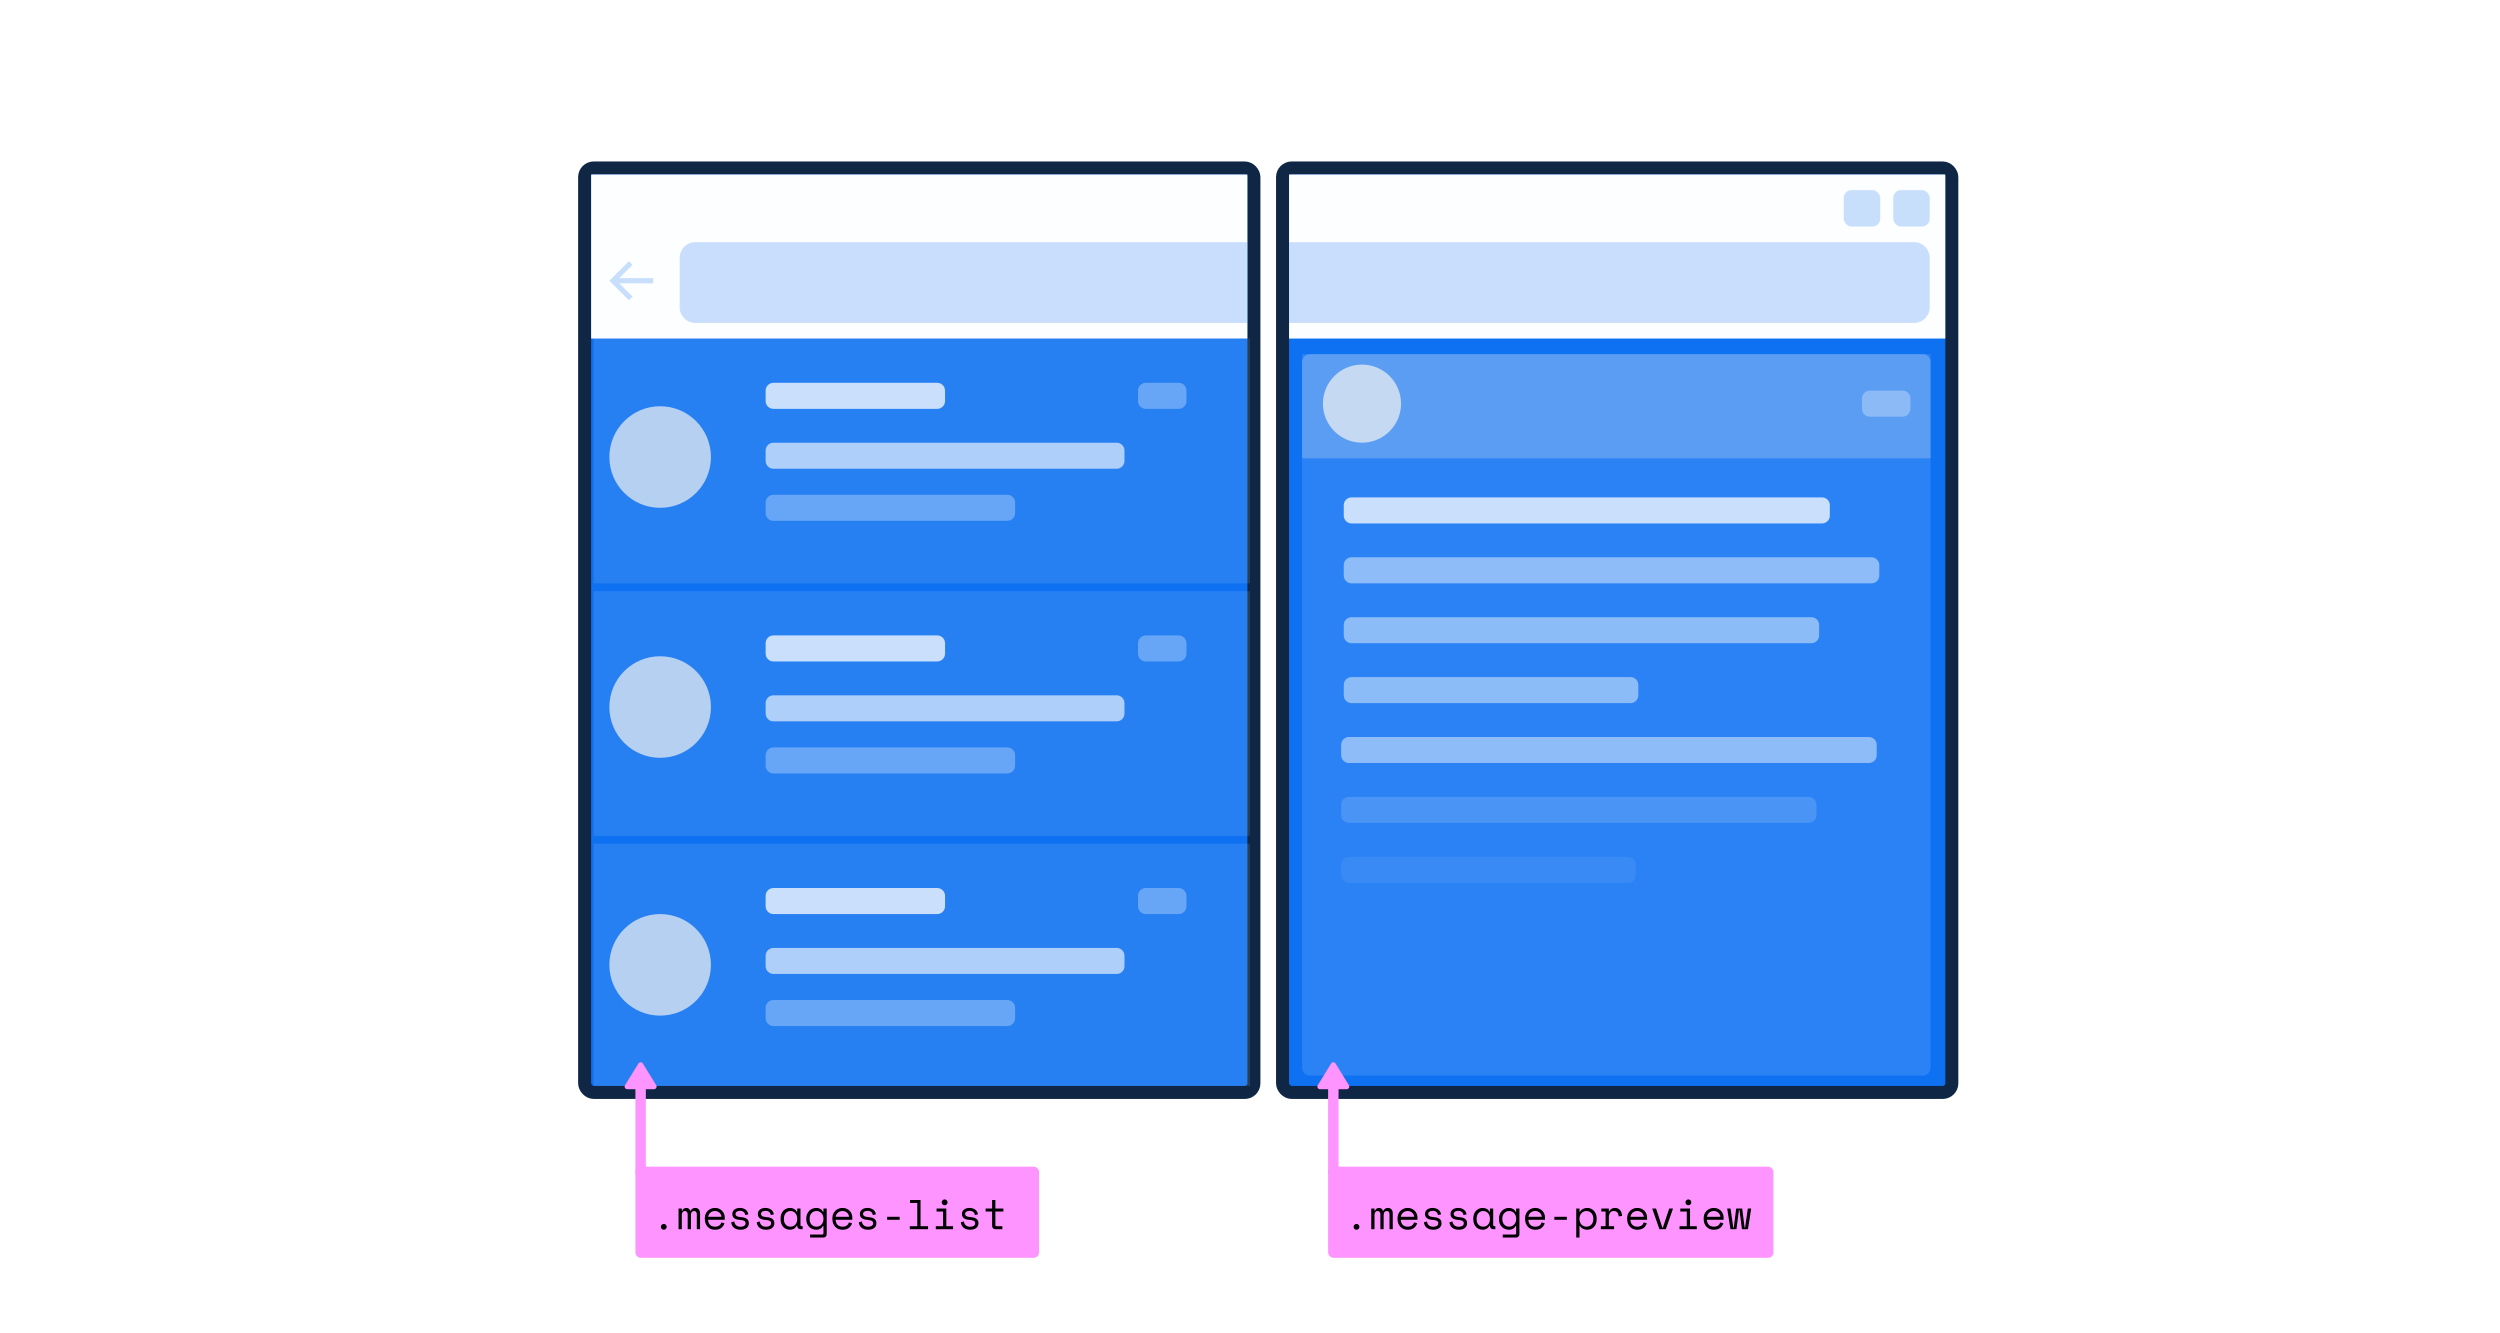 <svg xmlns="http://www.w3.org/2000/svg" width="960" height="512" fill="none" viewBox="0 0 960 512"><rect width="960" height="512" fill="#fff"/><rect width="257" height="355" x="224.5" y="64.5" fill="#0E71F2" stroke="#0F2645" stroke-width="5" rx="3.5"/><rect width="257" height="355" x="492.5" y="64.5" fill="#0E71F2" stroke="#0F2645" stroke-width="5" rx="3.5"/><rect width="252" height="63" x="227" y="67" fill="#fff" fill-opacity=".99"/><rect width="252" height="63" x="495" y="67" fill="#fff" fill-opacity=".99"/><rect width="14" height="14" x="708" y="73" fill="#C8DFFC" rx="3"/><rect width="14" height="14" x="727" y="73" fill="#C8DFFC" rx="3"/><path fill="#0E71F2" fill-opacity=".22" d="M261 99C261 95.686 263.686 93 267 93H479V124H267C263.686 124 261 121.314 261 118V99Z"/><path fill="#0E71F2" fill-opacity=".22" d="M495 93H735C738.314 93 741 95.686 741 99V118C741 121.314 738.314 124 735 124H495V93Z"/><path stroke="#C8DFFC" stroke-width="2" d="M242.2 114.6L235.4 107.8L242.2 101"/><path stroke="#C8DFFC" stroke-width="2" d="M250.8 107.8H235.4"/><g clip-path="url(#clip0)"><rect width="252" height="94" x="228" y="130" fill="#F6F6F6" fill-opacity=".11"/><path fill="#fff" fill-opacity=".75" fill-rule="evenodd" d="M297 147C295.343 147 294 148.343 294 150V154C294 155.657 295.343 157 297 157H359.9C361.557 157 362.9 155.657 362.9 154V150C362.9 148.343 361.557 147 359.9 147H297Z" clip-rule="evenodd"/><path fill="#fff" fill-opacity=".62" fill-rule="evenodd" d="M297 170C295.343 170 294 171.343 294 173V177C294 178.657 295.343 180 297 180H428.8C430.457 180 431.8 178.657 431.8 177V173C431.8 171.343 430.457 170 428.8 170H297Z" clip-rule="evenodd"/><path fill="#fff" fill-opacity=".3" fill-rule="evenodd" d="M297 190C295.343 190 294 191.343 294 193V197C294 198.657 295.343 200 297 200H386.8C388.457 200 389.8 198.657 389.8 197V193C389.8 191.343 388.457 190 386.8 190H297Z" clip-rule="evenodd"/><path fill="#fff" fill-opacity=".3" fill-rule="evenodd" d="M440 147C438.343 147 437 148.343 437 150V154C437 155.657 438.343 157 440 157H452.6C454.257 157 455.6 155.657 455.6 154V150C455.6 148.343 454.257 147 452.6 147H440Z" clip-rule="evenodd"/><rect width="252" height="94" x="228" y="227" fill="#F6F6F6" fill-opacity=".11"/><path fill="#fff" fill-opacity=".75" fill-rule="evenodd" d="M297 244C295.343 244 294 245.343 294 247V251C294 252.657 295.343 254 297 254H359.9C361.557 254 362.9 252.657 362.9 251V247C362.9 245.343 361.557 244 359.9 244H297Z" clip-rule="evenodd"/><path fill="#fff" fill-opacity=".62" fill-rule="evenodd" d="M297 267C295.343 267 294 268.343 294 270V274C294 275.657 295.343 277 297 277H428.8C430.457 277 431.8 275.657 431.8 274V270C431.8 268.343 430.457 267 428.8 267H297Z" clip-rule="evenodd"/><path fill="#fff" fill-opacity=".3" fill-rule="evenodd" d="M297 287C295.343 287 294 288.343 294 290V294C294 295.657 295.343 297 297 297H386.8C388.457 297 389.8 295.657 389.8 294V290C389.8 288.343 388.457 287 386.8 287H297Z" clip-rule="evenodd"/><path fill="#fff" fill-opacity=".3" fill-rule="evenodd" d="M440 244C438.343 244 437 245.343 437 247V251C437 252.657 438.343 254 440 254H452.6C454.257 254 455.6 252.657 455.6 251V247C455.6 245.343 454.257 244 452.6 244H440Z" clip-rule="evenodd"/><circle cx="253.5" cy="271.5" r="19.5" fill="#F1F1F1" fill-opacity=".71"/><rect width="252" height="94" x="228" y="324" fill="#F6F6F6" fill-opacity=".11"/><path fill="#fff" fill-opacity=".75" fill-rule="evenodd" d="M297 341C295.343 341 294 342.343 294 344V348C294 349.657 295.343 351 297 351H359.9C361.557 351 362.9 349.657 362.9 348V344C362.9 342.343 361.557 341 359.9 341H297Z" clip-rule="evenodd"/><path fill="#fff" fill-opacity=".62" fill-rule="evenodd" d="M297 364C295.343 364 294 365.343 294 367V371C294 372.657 295.343 374 297 374H428.8C430.457 374 431.8 372.657 431.8 371V367C431.8 365.343 430.457 364 428.8 364H297Z" clip-rule="evenodd"/><path fill="#fff" fill-opacity=".3" fill-rule="evenodd" d="M297 384C295.343 384 294 385.343 294 387V391C294 392.657 295.343 394 297 394H386.8C388.457 394 389.8 392.657 389.8 391V387C389.8 385.343 388.457 384 386.8 384H297Z" clip-rule="evenodd"/><path fill="#fff" fill-opacity=".3" fill-rule="evenodd" d="M440 341C438.343 341 437 342.343 437 344V348C437 349.657 438.343 351 440 351H452.6C454.257 351 455.6 349.657 455.6 348V344C455.6 342.343 454.257 341 452.6 341H440Z" clip-rule="evenodd"/><circle cx="253.5" cy="370.5" r="19.5" fill="#F1F1F1" fill-opacity=".71"/><circle cx="253.5" cy="175.5" r="19.5" fill="#F1F1F1" fill-opacity=".71"/></g><path fill="#fff" fill-opacity=".12" fill-rule="evenodd" d="M500 136V410C500 411.657 501.343 413 503 413H738.339C739.996 413 741.339 411.657 741.339 410V136H500Z" clip-rule="evenodd"/><path fill="#ADCFFA" fill-rule="evenodd" d="M518 283C516.343 283 515 284.343 515 286V290C515 291.657 516.343 293 518 293H717.66C719.317 293 720.66 291.657 720.66 290V286C720.66 284.343 719.317 283 717.66 283H518Z" clip-rule="evenodd" opacity=".75"/><path fill="#68A6F6" fill-rule="evenodd" d="M518 306C516.343 306 515 307.343 515 309V313C515 314.657 516.343 316 518 316H694.548C696.205 316 697.548 314.657 697.548 313V309C697.548 307.343 696.205 306 694.548 306H518Z" clip-rule="evenodd" opacity=".5"/><path fill="#68A6F6" fill-rule="evenodd" d="M518 329C516.343 329 515 330.343 515 332V336C515 337.657 516.343 339 518 339H625.113C626.77 339 628.113 337.657 628.113 336V332C628.113 330.343 626.77 329 625.113 329H518Z" clip-rule="evenodd" opacity=".25"/><path fill="#F1F2F2" fill-rule="evenodd" d="M503 136C501.343 136 500 137.343 500 139V176H741.339V139C741.339 137.343 739.996 136 738.339 136H503Z" clip-rule="evenodd" opacity=".25"/><path fill="#fff" fill-opacity=".3" fill-rule="evenodd" d="M718 150C716.343 150 715 151.343 715 153V157C715 158.657 716.343 160 718 160H730.6C732.257 160 733.6 158.657 733.6 157V153C733.6 151.343 732.257 150 730.6 150H718Z" clip-rule="evenodd"/><circle cx="523" cy="155" r="15" fill="#F1F1F1" fill-opacity=".71"/><path fill="#C9DFFC" fill-rule="evenodd" d="M519 191C517.343 191 516 192.343 516 194V198C516 199.657 517.343 201 519 201H699.66C701.317 201 702.66 199.657 702.66 198V194C702.66 192.343 701.317 191 699.66 191H519Z" clip-rule="evenodd"/><path fill="#ADCFFA" fill-rule="evenodd" d="M519 214C517.343 214 516 215.343 516 217V221C516 222.657 517.343 224 519 224H718.66C720.317 224 721.66 222.657 721.66 221V217C721.66 215.343 720.317 214 718.66 214H519Z" clip-rule="evenodd" opacity=".75"/><path fill="#8CBCF8" fill-rule="evenodd" d="M519 237C517.343 237 516 238.343 516 240V244C516 245.657 517.343 247 519 247H695.548C697.205 247 698.548 245.657 698.548 244V240C698.548 238.343 697.205 237 695.548 237H519Z" clip-rule="evenodd"/><path fill="#8CBCF8" fill-rule="evenodd" d="M519 260C517.343 260 516 261.343 516 263V267C516 268.657 517.343 270 519 270H626.113C627.77 270 629.113 268.657 629.113 267V263C629.113 261.343 627.77 260 626.113 260H519Z" clip-rule="evenodd"/><line x1="246" x2="246" y1="451" y2="418" stroke="#FD94FF" stroke-width="4"/><path fill="#FD94FF" d="M245.149 408.383C245.539 407.748 246.461 407.748 246.851 408.383L251.989 416.726C252.4 417.392 251.92 418.25 251.138 418.25H240.862C240.08 418.25 239.6 417.392 240.011 416.726L245.149 408.383Z"/><rect width="155" height="35" x="244" y="448" fill="#FD94FF" rx="2"/><path fill="#000" d="M253.776 471.104C253.776 470.795 253.883 470.533 254.096 470.32C254.32 470.096 254.587 469.984 254.896 469.984C255.205 469.984 255.467 470.096 255.68 470.32C255.904 470.533 256.016 470.795 256.016 471.104C256.016 471.413 255.904 471.68 255.68 471.904C255.467 472.117 255.205 472.224 254.896 472.224C254.587 472.224 254.32 472.117 254.096 471.904C253.883 471.68 253.776 471.413 253.776 471.104ZM268.821 472H267.573V466.304C267.573 465.931 267.488 465.627 267.317 465.392C267.146 465.147 266.874 465.024 266.501 465.024C266.149 465.024 265.861 465.157 265.637 465.424C265.424 465.68 265.317 466.08 265.317 466.624V472H264.069V466.24C264.069 465.888 263.973 465.6 263.781 465.376C263.589 465.141 263.333 465.024 263.013 465.024C262.629 465.024 262.33 465.163 262.117 465.44C261.914 465.717 261.813 466.08 261.813 466.528V472H260.565V464.064H261.813V464.928H262.005C262.144 464.555 262.346 464.283 262.613 464.112C262.88 463.931 263.194 463.84 263.557 463.84C263.941 463.84 264.256 463.941 264.501 464.144C264.757 464.347 264.933 464.608 265.029 464.928H265.221C265.584 464.203 266.16 463.84 266.949 463.84C267.546 463.84 268.005 464.032 268.325 464.416C268.656 464.789 268.821 465.28 268.821 465.888V472ZM271.898 468.416C271.93 469.205 272.175 469.84 272.634 470.32C273.092 470.8 273.732 471.04 274.554 471.04C274.927 471.04 275.252 470.997 275.53 470.912C275.807 470.827 276.042 470.709 276.234 470.56C276.436 470.411 276.596 470.24 276.714 470.048C276.842 469.845 276.943 469.632 277.018 469.408L278.202 469.728C277.978 470.464 277.562 471.067 276.954 471.536C276.356 471.995 275.546 472.224 274.522 472.224C273.956 472.224 273.434 472.128 272.954 471.936C272.484 471.733 272.079 471.451 271.738 471.088C271.396 470.725 271.13 470.293 270.938 469.792C270.746 469.291 270.65 468.736 270.65 468.128V467.744C270.65 467.189 270.746 466.672 270.938 466.192C271.14 465.712 271.418 465.301 271.77 464.96C272.122 464.608 272.532 464.336 273.002 464.144C273.482 463.941 273.999 463.84 274.554 463.84C275.204 463.84 275.764 463.963 276.234 464.208C276.714 464.443 277.103 464.736 277.402 465.088C277.711 465.44 277.935 465.824 278.074 466.24C278.223 466.656 278.298 467.04 278.298 467.392V468.416H271.898ZM274.554 465.024C274.202 465.024 273.871 465.083 273.562 465.2C273.263 465.307 272.996 465.461 272.762 465.664C272.538 465.867 272.351 466.107 272.202 466.384C272.063 466.651 271.972 466.944 271.93 467.264H277.05C277.028 466.923 276.943 466.613 276.794 466.336C276.655 466.059 276.468 465.824 276.234 465.632C276.01 465.44 275.748 465.291 275.45 465.184C275.162 465.077 274.863 465.024 274.554 465.024ZM282.431 466.112C282.431 466.496 282.591 466.789 282.911 466.992C283.241 467.195 283.839 467.328 284.703 467.392C285.631 467.467 286.335 467.691 286.815 468.064C287.305 468.427 287.551 468.96 287.551 469.664V469.76C287.551 470.144 287.471 470.491 287.311 470.8C287.161 471.099 286.948 471.355 286.671 471.568C286.404 471.781 286.073 471.941 285.679 472.048C285.295 472.165 284.873 472.224 284.415 472.224C283.796 472.224 283.263 472.144 282.815 471.984C282.377 471.813 282.009 471.595 281.711 471.328C281.423 471.051 281.204 470.741 281.055 470.4C280.905 470.048 280.82 469.696 280.799 469.344L281.983 469.056C282.036 469.664 282.271 470.155 282.687 470.528C283.103 470.891 283.657 471.072 284.351 471.072C284.937 471.072 285.407 470.96 285.759 470.736C286.121 470.501 286.303 470.176 286.303 469.76C286.303 469.312 286.127 468.992 285.775 468.8C285.423 468.608 284.852 468.485 284.063 468.432C283.145 468.368 282.441 468.155 281.951 467.792C281.46 467.429 281.215 466.901 281.215 466.208V466.112C281.215 465.739 281.295 465.413 281.455 465.136C281.615 464.848 281.828 464.608 282.095 464.416C282.372 464.224 282.681 464.08 283.023 463.984C283.364 463.888 283.721 463.84 284.095 463.84C284.617 463.84 285.076 463.915 285.471 464.064C285.865 464.203 286.196 464.389 286.463 464.624C286.729 464.848 286.932 465.109 287.071 465.408C287.22 465.707 287.316 466.005 287.359 466.304L286.175 466.592C286.121 466.08 285.913 465.68 285.551 465.392C285.199 465.104 284.735 464.96 284.159 464.96C283.935 464.96 283.716 464.987 283.503 465.04C283.3 465.083 283.119 465.152 282.959 465.248C282.799 465.344 282.671 465.467 282.575 465.616C282.479 465.755 282.431 465.92 282.431 466.112ZM292.228 466.112C292.228 466.496 292.388 466.789 292.708 466.992C293.038 467.195 293.636 467.328 294.5 467.392C295.428 467.467 296.132 467.691 296.612 468.064C297.102 468.427 297.348 468.96 297.348 469.664V469.76C297.348 470.144 297.268 470.491 297.108 470.8C296.958 471.099 296.745 471.355 296.468 471.568C296.201 471.781 295.87 471.941 295.476 472.048C295.092 472.165 294.67 472.224 294.212 472.224C293.593 472.224 293.06 472.144 292.612 471.984C292.174 471.813 291.806 471.595 291.508 471.328C291.22 471.051 291.001 470.741 290.852 470.4C290.702 470.048 290.617 469.696 290.596 469.344L291.78 469.056C291.833 469.664 292.068 470.155 292.484 470.528C292.9 470.891 293.454 471.072 294.148 471.072C294.734 471.072 295.204 470.96 295.556 470.736C295.918 470.501 296.1 470.176 296.1 469.76C296.1 469.312 295.924 468.992 295.572 468.8C295.22 468.608 294.649 468.485 293.86 468.432C292.942 468.368 292.238 468.155 291.748 467.792C291.257 467.429 291.012 466.901 291.012 466.208V466.112C291.012 465.739 291.092 465.413 291.252 465.136C291.412 464.848 291.625 464.608 291.892 464.416C292.169 464.224 292.478 464.08 292.82 463.984C293.161 463.888 293.518 463.84 293.891 463.84C294.414 463.84 294.873 463.915 295.268 464.064C295.662 464.203 295.993 464.389 296.26 464.624C296.526 464.848 296.729 465.109 296.868 465.408C297.017 465.707 297.113 466.005 297.156 466.304L295.972 466.592C295.918 466.08 295.71 465.68 295.348 465.392C294.996 465.104 294.532 464.96 293.956 464.96C293.732 464.96 293.513 464.987 293.299 465.04C293.097 465.083 292.916 465.152 292.756 465.248C292.596 465.344 292.468 465.467 292.372 465.616C292.276 465.755 292.228 465.92 292.228 466.112ZM306.136 470.656H305.944C305.688 471.189 305.331 471.584 304.872 471.84C304.424 472.096 303.95 472.224 303.448 472.224C302.926 472.224 302.44 472.139 301.992 471.968C301.544 471.787 301.15 471.525 300.808 471.184C300.478 470.832 300.216 470.405 300.024 469.904C299.832 469.403 299.736 468.821 299.736 468.16V467.904C299.736 467.253 299.832 466.677 300.024 466.176C300.216 465.675 300.478 465.253 300.808 464.912C301.15 464.56 301.544 464.293 301.992 464.112C302.44 463.931 302.915 463.84 303.416 463.84C303.96 463.84 304.451 463.963 304.888 464.208C305.336 464.443 305.688 464.811 305.944 465.312H306.136V464.064H307.384V470.368C307.384 470.688 307.528 470.848 307.816 470.848H308.216V472H307.368C307.006 472 306.707 471.883 306.472 471.648C306.248 471.413 306.136 471.115 306.136 470.752V470.656ZM303.576 471.04C303.95 471.04 304.291 470.971 304.6 470.832C304.92 470.693 305.192 470.496 305.416 470.24C305.64 469.984 305.816 469.68 305.944 469.328C306.072 468.965 306.136 468.565 306.136 468.128V467.936C306.136 467.509 306.072 467.12 305.944 466.768C305.816 466.405 305.635 466.096 305.4 465.84C305.176 465.584 304.904 465.387 304.584 465.248C304.275 465.099 303.939 465.024 303.576 465.024C303.203 465.024 302.862 465.093 302.552 465.232C302.243 465.371 301.971 465.568 301.736 465.824C301.512 466.069 301.336 466.373 301.208 466.736C301.08 467.088 301.016 467.477 301.016 467.904V468.16C301.016 469.067 301.251 469.776 301.72 470.288C302.2 470.789 302.819 471.04 303.576 471.04ZM316.205 470.784H316.013C315.757 471.264 315.405 471.627 314.957 471.872C314.52 472.107 314.04 472.224 313.517 472.224C312.984 472.224 312.483 472.133 312.013 471.952C311.544 471.771 311.128 471.509 310.765 471.168C310.413 470.827 310.131 470.405 309.917 469.904C309.715 469.392 309.613 468.811 309.613 468.16V467.904C309.613 467.264 309.72 466.693 309.933 466.192C310.147 465.68 310.429 465.253 310.781 464.912C311.133 464.56 311.544 464.293 312.013 464.112C312.483 463.931 312.973 463.84 313.485 463.84C314.061 463.84 314.563 463.968 314.989 464.224C315.427 464.469 315.768 464.832 316.013 465.312H316.205V464.064H317.453V473.952C317.453 474.315 317.336 474.613 317.101 474.848C316.877 475.083 316.584 475.2 316.221 475.2H311.053V474.048H315.773C316.061 474.048 316.205 473.888 316.205 473.568V470.784ZM313.549 471.04C313.923 471.04 314.269 470.971 314.589 470.832C314.909 470.693 315.187 470.496 315.421 470.24C315.667 469.984 315.859 469.68 315.997 469.328C316.136 468.965 316.205 468.565 316.205 468.128V467.936C316.205 467.509 316.136 467.12 315.997 466.768C315.859 466.405 315.667 466.096 315.421 465.84C315.187 465.584 314.904 465.387 314.573 465.248C314.253 465.099 313.912 465.024 313.549 465.024C313.176 465.024 312.824 465.093 312.493 465.232C312.173 465.371 311.891 465.568 311.645 465.824C311.411 466.08 311.224 466.384 311.085 466.736C310.957 467.088 310.893 467.477 310.893 467.904V468.16C310.893 468.608 310.957 469.008 311.085 469.36C311.224 469.712 311.411 470.016 311.645 470.272C311.891 470.517 312.173 470.709 312.493 470.848C312.813 470.976 313.165 471.04 313.549 471.04ZM320.882 468.416C320.914 469.205 321.159 469.84 321.618 470.32C322.077 470.8 322.717 471.04 323.538 471.04C323.911 471.04 324.237 470.997 324.514 470.912C324.791 470.827 325.026 470.709 325.218 470.56C325.421 470.411 325.581 470.24 325.698 470.048C325.826 469.845 325.927 469.632 326.002 469.408L327.186 469.728C326.962 470.464 326.546 471.067 325.938 471.536C325.341 471.995 324.53 472.224 323.506 472.224C322.941 472.224 322.418 472.128 321.938 471.936C321.469 471.733 321.063 471.451 320.722 471.088C320.381 470.725 320.114 470.293 319.922 469.792C319.73 469.291 319.634 468.736 319.634 468.128V467.744C319.634 467.189 319.73 466.672 319.922 466.192C320.125 465.712 320.402 465.301 320.754 464.96C321.106 464.608 321.517 464.336 321.986 464.144C322.466 463.941 322.983 463.84 323.538 463.84C324.189 463.84 324.749 463.963 325.218 464.208C325.698 464.443 326.087 464.736 326.386 465.088C326.695 465.44 326.919 465.824 327.058 466.24C327.207 466.656 327.282 467.04 327.282 467.392V468.416H320.882ZM323.538 465.024C323.186 465.024 322.855 465.083 322.546 465.2C322.247 465.307 321.981 465.461 321.746 465.664C321.522 465.867 321.335 466.107 321.186 466.384C321.047 466.651 320.957 466.944 320.914 467.264H326.034C326.013 466.923 325.927 466.613 325.778 466.336C325.639 466.059 325.453 465.824 325.218 465.632C324.994 465.44 324.733 465.291 324.434 465.184C324.146 465.077 323.847 465.024 323.538 465.024ZM331.415 466.112C331.415 466.496 331.575 466.789 331.895 466.992C332.226 467.195 332.823 467.328 333.687 467.392C334.615 467.467 335.319 467.691 335.799 468.064C336.29 468.427 336.535 468.96 336.535 469.664V469.76C336.535 470.144 336.455 470.491 336.295 470.8C336.146 471.099 335.932 471.355 335.655 471.568C335.388 471.781 335.058 471.941 334.663 472.048C334.279 472.165 333.858 472.224 333.399 472.224C332.78 472.224 332.247 472.144 331.799 471.984C331.362 471.813 330.994 471.595 330.695 471.328C330.407 471.051 330.188 470.741 330.039 470.4C329.89 470.048 329.804 469.696 329.783 469.344L330.967 469.056C331.02 469.664 331.255 470.155 331.671 470.528C332.087 470.891 332.642 471.072 333.335 471.072C333.922 471.072 334.391 470.96 334.743 470.736C335.106 470.501 335.287 470.176 335.287 469.76C335.287 469.312 335.111 468.992 334.759 468.8C334.407 468.608 333.836 468.485 333.047 468.432C332.13 468.368 331.426 468.155 330.935 467.792C330.444 467.429 330.199 466.901 330.199 466.208V466.112C330.199 465.739 330.279 465.413 330.439 465.136C330.599 464.848 330.812 464.608 331.079 464.416C331.356 464.224 331.666 464.08 332.007 463.984C332.348 463.888 332.706 463.84 333.079 463.84C333.602 463.84 334.06 463.915 334.455 464.064C334.85 464.203 335.18 464.389 335.447 464.624C335.714 464.848 335.916 465.109 336.055 465.408C336.204 465.707 336.3 466.005 336.343 466.304L335.159 466.592C335.106 466.08 334.898 465.68 334.535 465.392C334.183 465.104 333.719 464.96 333.143 464.96C332.919 464.96 332.7 464.987 332.487 465.04C332.284 465.083 332.103 465.152 331.943 465.248C331.783 465.344 331.655 465.467 331.559 465.616C331.463 465.755 331.415 465.92 331.415 466.112ZM340.668 467.264H345.468V468.416H340.668V467.264ZM349.361 470.848H352.241V461.952H349.457V460.8H353.489V470.848H356.369V472H349.361V470.848ZM361.622 461.696C361.622 461.387 361.728 461.125 361.942 460.912C362.166 460.688 362.432 460.576 362.742 460.576C363.051 460.576 363.312 460.688 363.526 460.912C363.75 461.125 363.862 461.387 363.862 461.696C363.862 462.005 363.75 462.272 363.526 462.496C363.312 462.709 363.051 462.816 362.742 462.816C362.432 462.816 362.166 462.709 361.942 462.496C361.728 462.272 361.622 462.005 361.622 461.696ZM359.35 470.848H362.134V465.216H359.638V464.064H363.382V470.848H365.974V472H359.35V470.848ZM370.603 466.112C370.603 466.496 370.763 466.789 371.083 466.992C371.413 467.195 372.011 467.328 372.875 467.392C373.803 467.467 374.507 467.691 374.987 468.064C375.477 468.427 375.723 468.96 375.723 469.664V469.76C375.723 470.144 375.643 470.491 375.483 470.8C375.333 471.099 375.12 471.355 374.843 471.568C374.576 471.781 374.245 471.941 373.851 472.048C373.467 472.165 373.045 472.224 372.587 472.224C371.968 472.224 371.435 472.144 370.987 471.984C370.549 471.813 370.181 471.595 369.883 471.328C369.595 471.051 369.376 470.741 369.227 470.4C369.077 470.048 368.992 469.696 368.971 469.344L370.155 469.056C370.208 469.664 370.443 470.155 370.859 470.528C371.275 470.891 371.829 471.072 372.523 471.072C373.109 471.072 373.579 470.96 373.931 470.736C374.293 470.501 374.475 470.176 374.475 469.76C374.475 469.312 374.299 468.992 373.947 468.8C373.595 468.608 373.024 468.485 372.235 468.432C371.317 468.368 370.613 468.155 370.123 467.792C369.632 467.429 369.387 466.901 369.387 466.208V466.112C369.387 465.739 369.467 465.413 369.627 465.136C369.787 464.848 370 464.608 370.267 464.416C370.544 464.224 370.853 464.08 371.195 463.984C371.536 463.888 371.893 463.84 372.266 463.84C372.789 463.84 373.248 463.915 373.643 464.064C374.037 464.203 374.368 464.389 374.635 464.624C374.901 464.848 375.104 465.109 375.243 465.408C375.392 465.707 375.488 466.005 375.531 466.304L374.347 466.592C374.293 466.08 374.085 465.68 373.723 465.392C373.371 465.104 372.907 464.96 372.331 464.96C372.107 464.96 371.888 464.987 371.674 465.04C371.472 465.083 371.291 465.152 371.131 465.248C370.971 465.344 370.843 465.467 370.747 465.616C370.651 465.755 370.603 465.92 370.603 466.112ZM378.479 464.064H380.975V460.8H382.223V464.064H385.295V465.216H382.223V470.368C382.223 470.688 382.367 470.848 382.655 470.848H384.911V472H382.207C381.845 472 381.546 471.883 381.311 471.648C381.087 471.413 380.975 471.115 380.975 470.752V465.216H378.479V464.064Z"/><line x1="512" x2="512" y1="451" y2="418" stroke="#FD94FF" stroke-width="4"/><path fill="#FD94FF" d="M511.149 408.383C511.539 407.748 512.461 407.748 512.851 408.383L517.989 416.726C518.4 417.392 517.92 418.25 517.138 418.25H506.862C506.08 418.25 505.6 417.392 506.011 416.726L511.149 408.383Z"/><rect width="171" height="35" x="510" y="448" fill="#FD94FF" rx="2"/><path fill="#000" d="M519.776 471.104C519.776 470.795 519.883 470.533 520.096 470.32C520.32 470.096 520.587 469.984 520.896 469.984C521.205 469.984 521.467 470.096 521.68 470.32C521.904 470.533 522.016 470.795 522.016 471.104C522.016 471.413 521.904 471.68 521.68 471.904C521.467 472.117 521.205 472.224 520.896 472.224C520.587 472.224 520.32 472.117 520.096 471.904C519.883 471.68 519.776 471.413 519.776 471.104ZM534.821 472H533.573V466.304C533.573 465.931 533.488 465.627 533.317 465.392C533.146 465.147 532.874 465.024 532.501 465.024C532.149 465.024 531.861 465.157 531.637 465.424C531.424 465.68 531.317 466.08 531.317 466.624V472H530.069V466.24C530.069 465.888 529.973 465.6 529.781 465.376C529.589 465.141 529.333 465.024 529.013 465.024C528.629 465.024 528.33 465.163 528.117 465.44C527.914 465.717 527.813 466.08 527.813 466.528V472H526.565V464.064H527.813V464.928H528.005C528.144 464.555 528.346 464.283 528.613 464.112C528.88 463.931 529.194 463.84 529.557 463.84C529.941 463.84 530.256 463.941 530.501 464.144C530.757 464.347 530.933 464.608 531.029 464.928H531.221C531.584 464.203 532.16 463.84 532.949 463.84C533.546 463.84 534.005 464.032 534.325 464.416C534.656 464.789 534.821 465.28 534.821 465.888V472ZM537.898 468.416C537.93 469.205 538.175 469.84 538.634 470.32C539.092 470.8 539.732 471.04 540.554 471.04C540.927 471.04 541.252 470.997 541.53 470.912C541.807 470.827 542.042 470.709 542.234 470.56C542.436 470.411 542.596 470.24 542.714 470.048C542.842 469.845 542.943 469.632 543.018 469.408L544.202 469.728C543.978 470.464 543.562 471.067 542.954 471.536C542.356 471.995 541.546 472.224 540.522 472.224C539.956 472.224 539.434 472.128 538.954 471.936C538.484 471.733 538.079 471.451 537.738 471.088C537.396 470.725 537.13 470.293 536.938 469.792C536.746 469.291 536.65 468.736 536.65 468.128V467.744C536.65 467.189 536.746 466.672 536.938 466.192C537.14 465.712 537.418 465.301 537.77 464.96C538.122 464.608 538.532 464.336 539.002 464.144C539.482 463.941 539.999 463.84 540.554 463.84C541.204 463.84 541.764 463.963 542.234 464.208C542.714 464.443 543.103 464.736 543.402 465.088C543.711 465.44 543.935 465.824 544.074 466.24C544.223 466.656 544.298 467.04 544.298 467.392V468.416H537.898ZM540.554 465.024C540.202 465.024 539.871 465.083 539.562 465.2C539.263 465.307 538.996 465.461 538.762 465.664C538.538 465.867 538.351 466.107 538.202 466.384C538.063 466.651 537.972 466.944 537.93 467.264H543.05C543.028 466.923 542.943 466.613 542.794 466.336C542.655 466.059 542.468 465.824 542.234 465.632C542.01 465.44 541.748 465.291 541.45 465.184C541.162 465.077 540.863 465.024 540.554 465.024ZM548.431 466.112C548.431 466.496 548.591 466.789 548.911 466.992C549.241 467.195 549.839 467.328 550.703 467.392C551.631 467.467 552.335 467.691 552.815 468.064C553.305 468.427 553.551 468.96 553.551 469.664V469.76C553.551 470.144 553.471 470.491 553.311 470.8C553.161 471.099 552.948 471.355 552.671 471.568C552.404 471.781 552.073 471.941 551.679 472.048C551.295 472.165 550.873 472.224 550.415 472.224C549.796 472.224 549.263 472.144 548.815 471.984C548.377 471.813 548.009 471.595 547.711 471.328C547.423 471.051 547.204 470.741 547.055 470.4C546.905 470.048 546.82 469.696 546.799 469.344L547.983 469.056C548.036 469.664 548.271 470.155 548.687 470.528C549.103 470.891 549.657 471.072 550.351 471.072C550.937 471.072 551.407 470.96 551.759 470.736C552.121 470.501 552.303 470.176 552.303 469.76C552.303 469.312 552.127 468.992 551.775 468.8C551.423 468.608 550.852 468.485 550.063 468.432C549.145 468.368 548.441 468.155 547.951 467.792C547.46 467.429 547.215 466.901 547.215 466.208V466.112C547.215 465.739 547.295 465.413 547.455 465.136C547.615 464.848 547.828 464.608 548.095 464.416C548.372 464.224 548.681 464.08 549.023 463.984C549.364 463.888 549.721 463.84 550.095 463.84C550.617 463.84 551.076 463.915 551.471 464.064C551.865 464.203 552.196 464.389 552.463 464.624C552.729 464.848 552.932 465.109 553.071 465.408C553.22 465.707 553.316 466.005 553.359 466.304L552.175 466.592C552.121 466.08 551.913 465.68 551.551 465.392C551.199 465.104 550.735 464.96 550.159 464.96C549.935 464.96 549.716 464.987 549.503 465.04C549.3 465.083 549.119 465.152 548.959 465.248C548.799 465.344 548.671 465.467 548.575 465.616C548.479 465.755 548.431 465.92 548.431 466.112ZM558.228 466.112C558.228 466.496 558.388 466.789 558.708 466.992C559.038 467.195 559.636 467.328 560.5 467.392C561.428 467.467 562.132 467.691 562.612 468.064C563.102 468.427 563.348 468.96 563.348 469.664V469.76C563.348 470.144 563.268 470.491 563.108 470.8C562.958 471.099 562.745 471.355 562.468 471.568C562.201 471.781 561.87 471.941 561.476 472.048C561.092 472.165 560.67 472.224 560.212 472.224C559.593 472.224 559.06 472.144 558.612 471.984C558.174 471.813 557.806 471.595 557.508 471.328C557.22 471.051 557.001 470.741 556.852 470.4C556.702 470.048 556.617 469.696 556.596 469.344L557.78 469.056C557.833 469.664 558.068 470.155 558.484 470.528C558.9 470.891 559.454 471.072 560.148 471.072C560.734 471.072 561.204 470.96 561.556 470.736C561.918 470.501 562.1 470.176 562.1 469.76C562.1 469.312 561.924 468.992 561.572 468.8C561.22 468.608 560.649 468.485 559.86 468.432C558.942 468.368 558.238 468.155 557.748 467.792C557.257 467.429 557.012 466.901 557.012 466.208V466.112C557.012 465.739 557.092 465.413 557.252 465.136C557.412 464.848 557.625 464.608 557.892 464.416C558.169 464.224 558.478 464.08 558.82 463.984C559.161 463.888 559.518 463.84 559.891 463.84C560.414 463.84 560.873 463.915 561.268 464.064C561.662 464.203 561.993 464.389 562.26 464.624C562.526 464.848 562.729 465.109 562.868 465.408C563.017 465.707 563.113 466.005 563.156 466.304L561.972 466.592C561.918 466.08 561.71 465.68 561.348 465.392C560.996 465.104 560.532 464.96 559.956 464.96C559.732 464.96 559.513 464.987 559.299 465.04C559.097 465.083 558.916 465.152 558.756 465.248C558.596 465.344 558.468 465.467 558.372 465.616C558.276 465.755 558.228 465.92 558.228 466.112ZM572.136 470.656H571.944C571.688 471.189 571.331 471.584 570.872 471.84C570.424 472.096 569.95 472.224 569.448 472.224C568.926 472.224 568.44 472.139 567.992 471.968C567.544 471.787 567.15 471.525 566.808 471.184C566.478 470.832 566.216 470.405 566.024 469.904C565.832 469.403 565.736 468.821 565.736 468.16V467.904C565.736 467.253 565.832 466.677 566.024 466.176C566.216 465.675 566.478 465.253 566.808 464.912C567.15 464.56 567.544 464.293 567.992 464.112C568.44 463.931 568.915 463.84 569.416 463.84C569.96 463.84 570.451 463.963 570.888 464.208C571.336 464.443 571.688 464.811 571.944 465.312H572.136V464.064H573.384V470.368C573.384 470.688 573.528 470.848 573.816 470.848H574.216V472H573.368C573.006 472 572.707 471.883 572.472 471.648C572.248 471.413 572.136 471.115 572.136 470.752V470.656ZM569.576 471.04C569.95 471.04 570.291 470.971 570.6 470.832C570.92 470.693 571.192 470.496 571.416 470.24C571.64 469.984 571.816 469.68 571.944 469.328C572.072 468.965 572.136 468.565 572.136 468.128V467.936C572.136 467.509 572.072 467.12 571.944 466.768C571.816 466.405 571.635 466.096 571.4 465.84C571.176 465.584 570.904 465.387 570.584 465.248C570.275 465.099 569.939 465.024 569.576 465.024C569.203 465.024 568.862 465.093 568.552 465.232C568.243 465.371 567.971 465.568 567.736 465.824C567.512 466.069 567.336 466.373 567.208 466.736C567.08 467.088 567.016 467.477 567.016 467.904V468.16C567.016 469.067 567.251 469.776 567.72 470.288C568.2 470.789 568.819 471.04 569.576 471.04ZM582.205 470.784H582.013C581.757 471.264 581.405 471.627 580.957 471.872C580.52 472.107 580.04 472.224 579.517 472.224C578.984 472.224 578.483 472.133 578.013 471.952C577.544 471.771 577.128 471.509 576.765 471.168C576.413 470.827 576.131 470.405 575.917 469.904C575.715 469.392 575.613 468.811 575.613 468.16V467.904C575.613 467.264 575.72 466.693 575.933 466.192C576.147 465.68 576.429 465.253 576.781 464.912C577.133 464.56 577.544 464.293 578.013 464.112C578.483 463.931 578.973 463.84 579.485 463.84C580.061 463.84 580.563 463.968 580.989 464.224C581.427 464.469 581.768 464.832 582.013 465.312H582.205V464.064H583.453V473.952C583.453 474.315 583.336 474.613 583.101 474.848C582.877 475.083 582.584 475.2 582.221 475.2H577.053V474.048H581.773C582.061 474.048 582.205 473.888 582.205 473.568V470.784ZM579.549 471.04C579.923 471.04 580.269 470.971 580.589 470.832C580.909 470.693 581.187 470.496 581.421 470.24C581.667 469.984 581.859 469.68 581.997 469.328C582.136 468.965 582.205 468.565 582.205 468.128V467.936C582.205 467.509 582.136 467.12 581.997 466.768C581.859 466.405 581.667 466.096 581.421 465.84C581.187 465.584 580.904 465.387 580.573 465.248C580.253 465.099 579.912 465.024 579.549 465.024C579.176 465.024 578.824 465.093 578.493 465.232C578.173 465.371 577.891 465.568 577.645 465.824C577.411 466.08 577.224 466.384 577.085 466.736C576.957 467.088 576.893 467.477 576.893 467.904V468.16C576.893 468.608 576.957 469.008 577.085 469.36C577.224 469.712 577.411 470.016 577.645 470.272C577.891 470.517 578.173 470.709 578.493 470.848C578.813 470.976 579.165 471.04 579.549 471.04ZM586.882 468.416C586.914 469.205 587.159 469.84 587.618 470.32C588.077 470.8 588.717 471.04 589.538 471.04C589.911 471.04 590.237 470.997 590.514 470.912C590.791 470.827 591.026 470.709 591.218 470.56C591.421 470.411 591.581 470.24 591.698 470.048C591.826 469.845 591.927 469.632 592.002 469.408L593.186 469.728C592.962 470.464 592.546 471.067 591.938 471.536C591.341 471.995 590.53 472.224 589.506 472.224C588.941 472.224 588.418 472.128 587.938 471.936C587.469 471.733 587.063 471.451 586.722 471.088C586.381 470.725 586.114 470.293 585.922 469.792C585.73 469.291 585.634 468.736 585.634 468.128V467.744C585.634 467.189 585.73 466.672 585.922 466.192C586.125 465.712 586.402 465.301 586.754 464.96C587.106 464.608 587.517 464.336 587.986 464.144C588.466 463.941 588.983 463.84 589.538 463.84C590.189 463.84 590.749 463.963 591.218 464.208C591.698 464.443 592.087 464.736 592.386 465.088C592.695 465.44 592.919 465.824 593.058 466.24C593.207 466.656 593.282 467.04 593.282 467.392V468.416H586.882ZM589.538 465.024C589.186 465.024 588.855 465.083 588.546 465.2C588.247 465.307 587.981 465.461 587.746 465.664C587.522 465.867 587.335 466.107 587.186 466.384C587.047 466.651 586.957 466.944 586.914 467.264H592.034C592.013 466.923 591.927 466.613 591.778 466.336C591.639 466.059 591.453 465.824 591.218 465.632C590.994 465.44 590.733 465.291 590.434 465.184C590.146 465.077 589.847 465.024 589.538 465.024ZM596.871 467.264H601.671V468.416H596.871V467.264ZM606.524 475.2H605.276V464.064H606.524V465.312H606.716C606.993 464.832 607.377 464.469 607.868 464.224C608.359 463.968 608.892 463.84 609.468 463.84C609.959 463.84 610.423 463.931 610.86 464.112C611.297 464.293 611.681 464.555 612.012 464.896C612.353 465.237 612.62 465.659 612.812 466.16C613.015 466.661 613.116 467.232 613.116 467.872V468.192C613.116 468.843 613.02 469.419 612.828 469.92C612.636 470.421 612.369 470.843 612.028 471.184C611.697 471.525 611.308 471.787 610.86 471.968C610.412 472.139 609.937 472.224 609.436 472.224C609.18 472.224 608.919 472.192 608.652 472.128C608.385 472.075 608.129 471.989 607.884 471.872C607.649 471.744 607.431 471.595 607.228 471.424C607.025 471.243 606.855 471.029 606.716 470.784H606.524V475.2ZM609.18 471.04C609.564 471.04 609.916 470.976 610.236 470.848C610.556 470.709 610.833 470.517 611.068 470.272C611.313 470.027 611.5 469.728 611.628 469.376C611.767 469.024 611.836 468.629 611.836 468.192V467.872C611.836 467.445 611.767 467.061 611.628 466.72C611.5 466.368 611.313 466.069 611.068 465.824C610.833 465.568 610.551 465.371 610.22 465.232C609.9 465.093 609.553 465.024 609.18 465.024C608.807 465.024 608.46 465.099 608.14 465.248C607.82 465.387 607.537 465.584 607.292 465.84C607.057 466.096 606.871 466.405 606.732 466.768C606.593 467.12 606.524 467.509 606.524 467.936V468.128C606.524 468.565 606.593 468.965 606.732 469.328C606.871 469.68 607.057 469.984 607.292 470.24C607.537 470.496 607.82 470.693 608.14 470.832C608.46 470.971 608.807 471.04 609.18 471.04ZM614.913 464.064H617.793V465.12H617.985C618.187 464.683 618.475 464.363 618.849 464.16C619.222 463.947 619.649 463.84 620.129 463.84C620.929 463.84 621.574 464.101 622.065 464.624C622.555 465.147 622.817 465.909 622.849 466.912L621.537 467.104C621.537 466.368 621.361 465.84 621.009 465.52C620.657 465.189 620.225 465.024 619.713 465.024C619.382 465.024 619.094 465.088 618.849 465.216C618.614 465.344 618.417 465.52 618.257 465.744C618.097 465.968 617.979 466.229 617.905 466.528C617.83 466.827 617.793 467.147 617.793 467.488V470.848H619.809V472H614.721V470.848H616.545V465.216H614.913V464.064ZM626.07 468.416C626.102 469.205 626.347 469.84 626.806 470.32C627.264 470.8 627.904 471.04 628.726 471.04C629.099 471.04 629.424 470.997 629.702 470.912C629.979 470.827 630.214 470.709 630.406 470.56C630.608 470.411 630.768 470.24 630.886 470.048C631.014 469.845 631.115 469.632 631.19 469.408L632.374 469.728C632.15 470.464 631.734 471.067 631.126 471.536C630.528 471.995 629.718 472.224 628.694 472.224C628.128 472.224 627.606 472.128 627.126 471.936C626.656 471.733 626.251 471.451 625.91 471.088C625.568 470.725 625.302 470.293 625.11 469.792C624.918 469.291 624.822 468.736 624.822 468.128V467.744C624.822 467.189 624.918 466.672 625.11 466.192C625.312 465.712 625.59 465.301 625.942 464.96C626.294 464.608 626.704 464.336 627.174 464.144C627.654 463.941 628.171 463.84 628.726 463.84C629.376 463.84 629.936 463.963 630.406 464.208C630.886 464.443 631.275 464.736 631.574 465.088C631.883 465.44 632.107 465.824 632.246 466.24C632.395 466.656 632.47 467.04 632.47 467.392V468.416H626.07ZM628.726 465.024C628.374 465.024 628.043 465.083 627.734 465.2C627.435 465.307 627.168 465.461 626.934 465.664C626.71 465.867 626.523 466.107 626.374 466.384C626.235 466.651 626.144 466.944 626.102 467.264H631.222C631.2 466.923 631.115 466.613 630.966 466.336C630.827 466.059 630.64 465.824 630.406 465.632C630.182 465.44 629.92 465.291 629.622 465.184C629.334 465.077 629.035 465.024 628.726 465.024ZM639.675 472H637.211L634.443 464.064H635.914L638.347 471.424H638.539L640.971 464.064H642.443L639.675 472ZM647.215 461.696C647.215 461.387 647.322 461.125 647.535 460.912C647.759 460.688 648.026 460.576 648.335 460.576C648.645 460.576 648.906 460.688 649.119 460.912C649.343 461.125 649.455 461.387 649.455 461.696C649.455 462.005 649.343 462.272 649.119 462.496C648.906 462.709 648.645 462.816 648.335 462.816C648.026 462.816 647.759 462.709 647.535 462.496C647.322 462.272 647.215 462.005 647.215 461.696ZM644.943 470.848H647.727V465.216H645.231V464.064H648.975V470.848H651.567V472H644.943V470.848ZM655.46 468.416C655.492 469.205 655.738 469.84 656.196 470.32C656.655 470.8 657.295 471.04 658.116 471.04C658.49 471.04 658.815 470.997 659.092 470.912C659.37 470.827 659.604 470.709 659.796 470.56C659.999 470.411 660.159 470.24 660.276 470.048C660.404 469.845 660.506 469.632 660.58 469.408L661.764 469.728C661.54 470.464 661.124 471.067 660.516 471.536C659.919 471.995 659.108 472.224 658.084 472.224C657.519 472.224 656.996 472.128 656.516 471.936C656.047 471.733 655.642 471.451 655.3 471.088C654.959 470.725 654.692 470.293 654.5 469.792C654.308 469.291 654.212 468.736 654.212 468.128V467.744C654.212 467.189 654.308 466.672 654.5 466.192C654.703 465.712 654.98 465.301 655.332 464.96C655.684 464.608 656.095 464.336 656.564 464.144C657.044 463.941 657.562 463.84 658.116 463.84C658.767 463.84 659.327 463.963 659.796 464.208C660.276 464.443 660.666 464.736 660.964 465.088C661.274 465.44 661.498 465.824 661.636 466.24C661.786 466.656 661.86 467.04 661.86 467.392V468.416H655.46ZM658.116 465.024C657.764 465.024 657.434 465.083 657.124 465.2C656.826 465.307 656.559 465.461 656.324 465.664C656.1 465.867 655.914 466.107 655.764 466.384C655.626 466.651 655.535 466.944 655.492 467.264H660.612C660.591 466.923 660.506 466.613 660.356 466.336C660.218 466.059 660.031 465.824 659.796 465.632C659.572 465.44 659.311 465.291 659.012 465.184C658.724 465.077 658.426 465.024 658.116 465.024ZM671.209 472H668.905L667.945 464.64H667.753L666.793 472H664.489L663.241 464.064H664.521L665.577 471.424H665.769L666.697 464.064H669.001L669.929 471.424H670.121L671.177 464.064H672.457L671.209 472Z"/><defs><clipPath id="clip0"><rect width="252" height="287" fill="#fff" transform="translate(228 130)"/></clipPath></defs></svg>